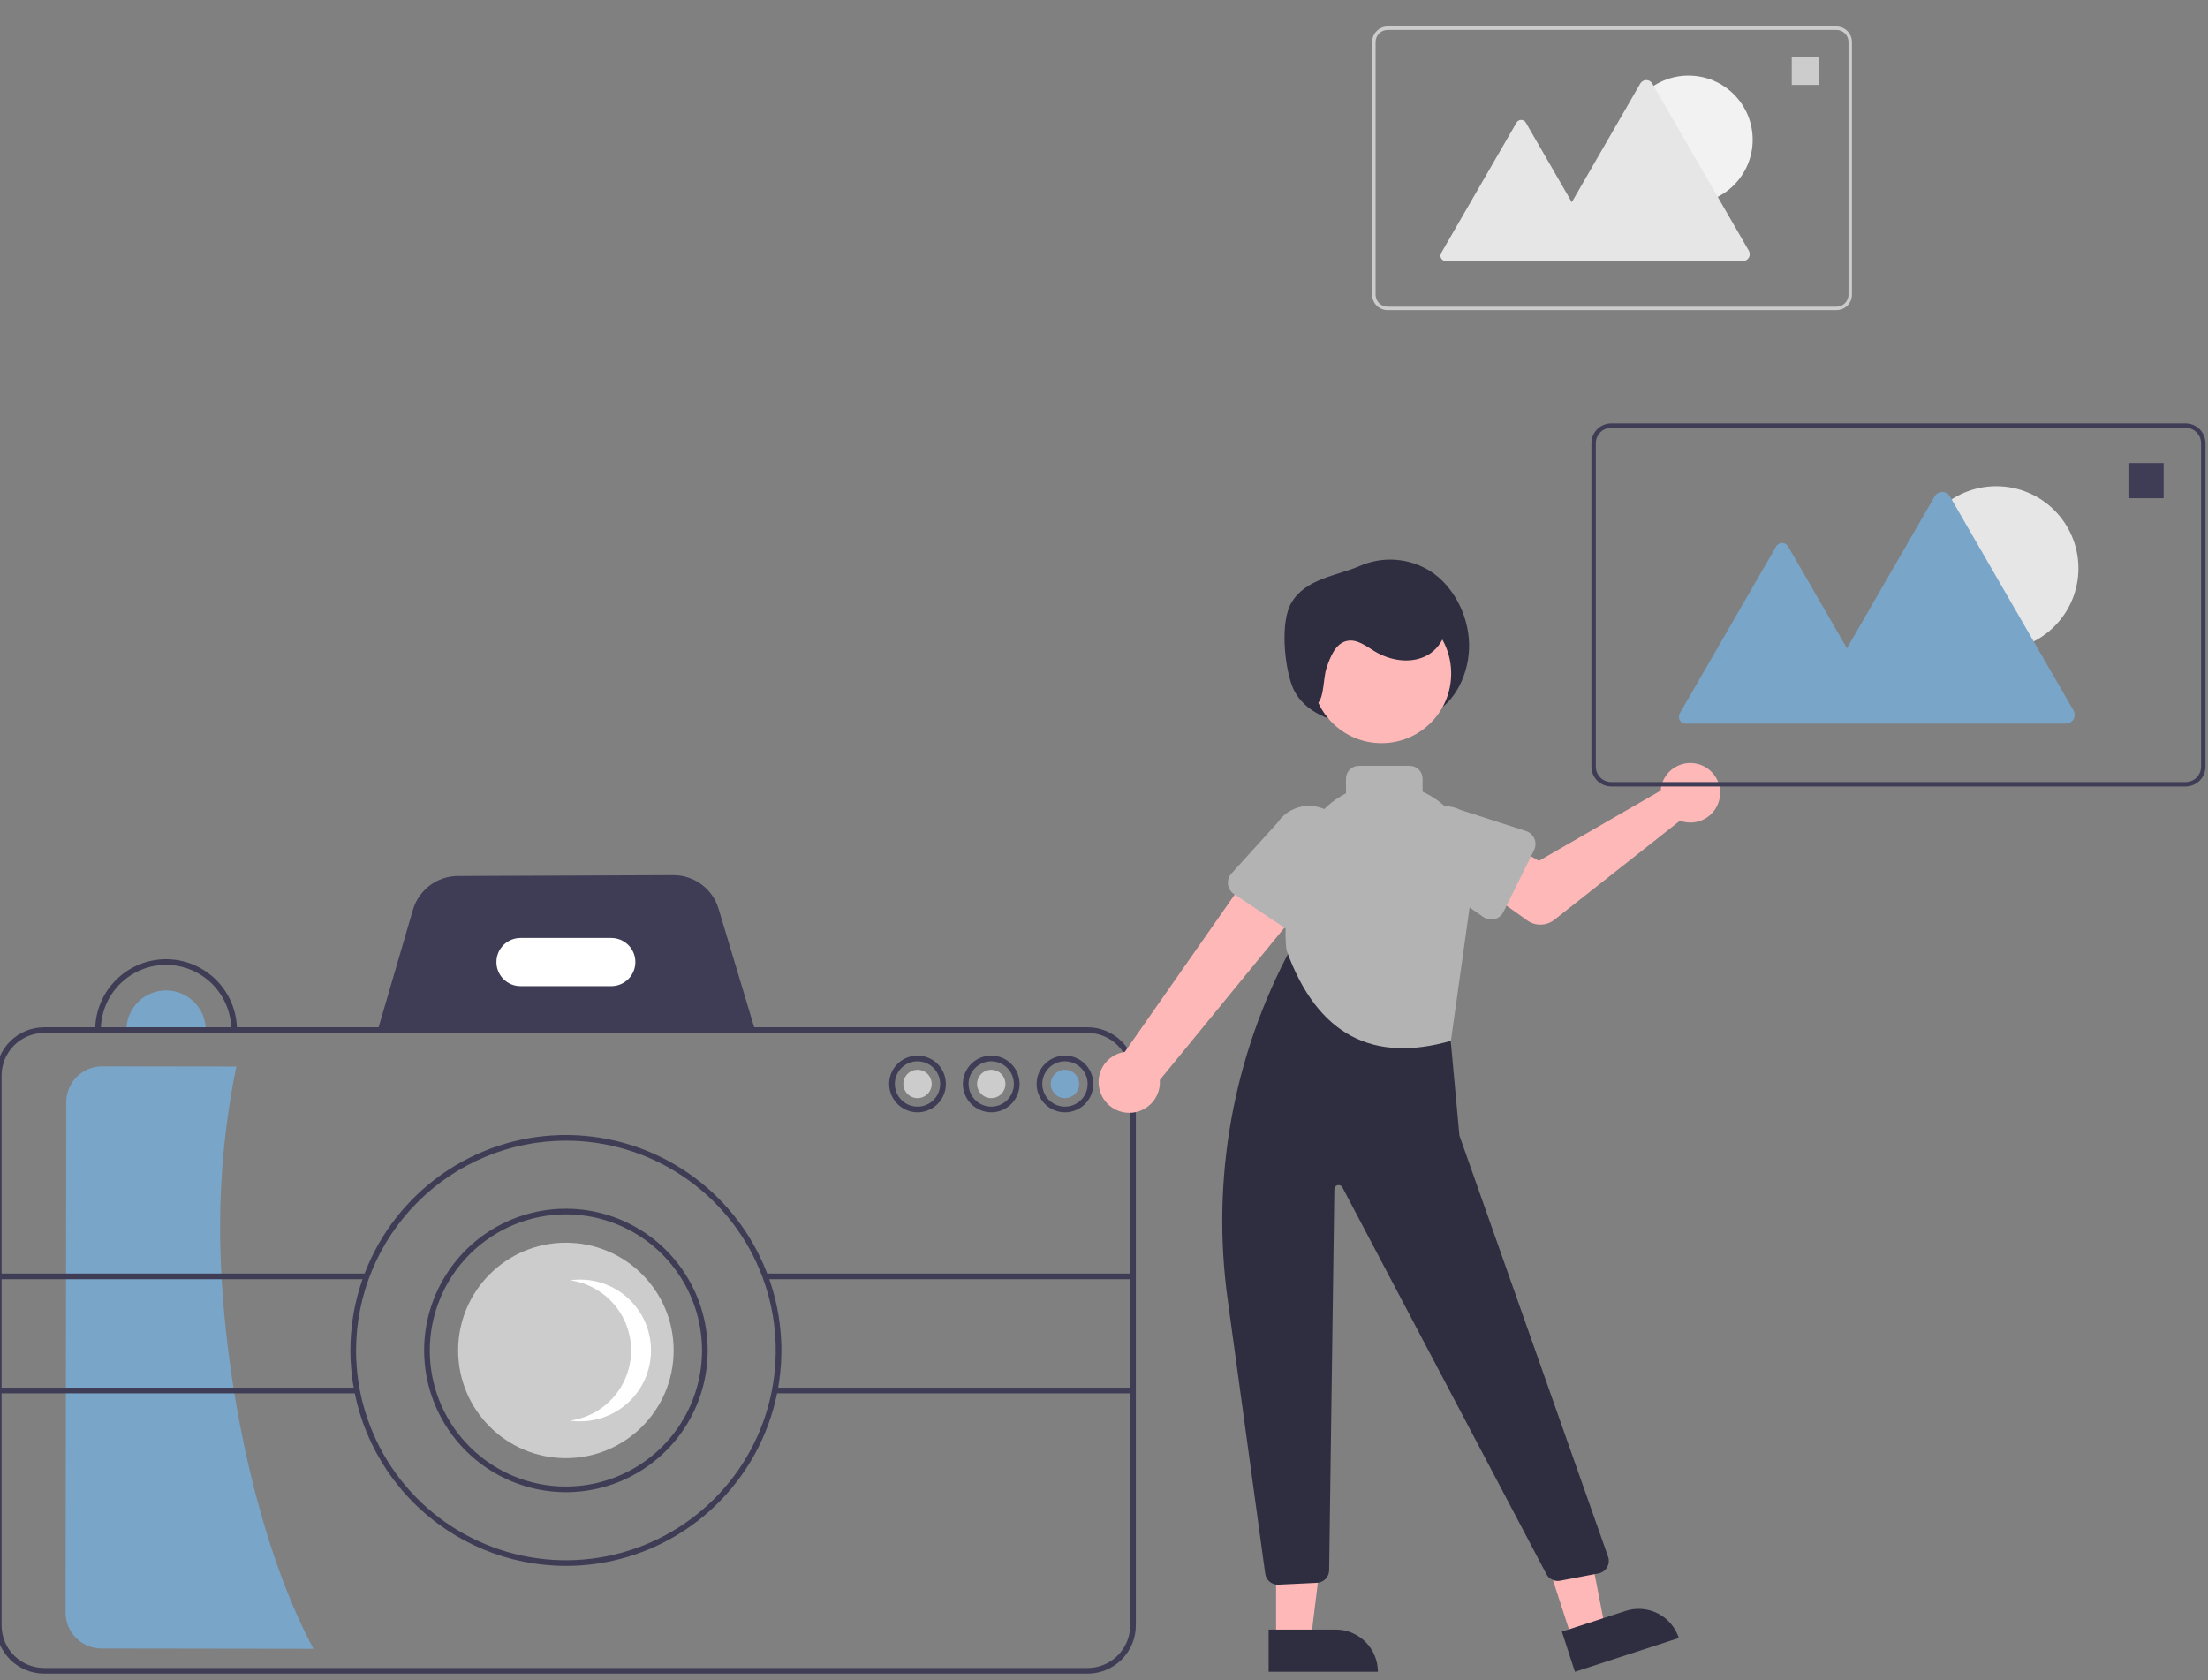 <svg width="435" height="331" viewBox="0 0 435 331" fill="none" xmlns="http://www.w3.org/2000/svg">
<rect x="0" y="0" width="435" height="331" fill="#808080" stroke="none"/>
<g clip-path="url(#clip0_287_382)">
<path d="M13.054 217.094L12.92 317.684C12.919 319.552 13.66 321.343 14.979 322.666C16.298 323.988 18.087 324.733 19.955 324.738L61.752 324.799C49.986 302.795 43.324 268.161 43.363 241.464C43.373 230.928 44.444 220.421 46.559 210.099L20.11 210.061C18.242 210.06 16.45 210.8 15.127 212.119C13.804 213.437 13.059 215.226 13.054 217.094Z" fill="#79A5C9"/>
<path d="M74.303 203.345L148.792 203.053L141.549 178.962C140.97 177.069 139.802 175.411 138.213 174.23C136.624 173.05 134.699 172.408 132.72 172.399H132.685L90.169 172.566C88.183 172.583 86.255 173.236 84.669 174.43C83.082 175.624 81.921 177.295 81.357 179.198L74.303 203.345Z" fill="#3F3D56"/>
<path d="M32.718 195.102C34.792 195.102 36.781 195.925 38.248 197.392C39.715 198.858 40.539 200.847 40.539 202.92H24.896C24.896 200.847 25.72 198.858 27.187 197.392C28.654 195.925 30.643 195.102 32.718 195.102Z" fill="#79A5C9"/>
<path d="M8.695 329.695H214.278C216.796 329.692 219.21 328.691 220.99 326.911C222.771 325.131 223.772 322.718 223.775 320.201V211.856C223.772 209.338 222.771 206.925 220.99 205.145C219.21 203.365 216.796 202.364 214.278 202.361H8.695C6.177 202.364 3.763 203.365 1.983 205.145C0.202 206.925 -0.799 209.338 -0.802 211.856V320.201C-0.799 322.718 0.202 325.131 1.983 326.911C3.763 328.691 6.177 329.692 8.695 329.695ZM214.278 203.478C216.5 203.481 218.63 204.364 220.2 205.935C221.771 207.505 222.655 209.635 222.658 211.856V320.201C222.655 322.422 221.771 324.551 220.2 326.122C218.63 327.692 216.5 328.576 214.278 328.578H8.695C6.474 328.576 4.344 327.692 2.773 326.122C1.202 324.551 0.318 322.422 0.315 320.201V211.856C0.318 209.635 1.202 207.505 2.773 205.935C4.344 204.364 6.474 203.481 8.695 203.478H214.278Z" fill="#3F3D56"/>
<path d="M102.549 194.264H120.425C121.685 194.264 122.893 193.764 123.783 192.873C124.674 191.983 125.174 190.776 125.174 189.517C125.174 188.258 124.674 187.05 123.783 186.16C122.893 185.27 121.685 184.77 120.425 184.77H102.549C101.289 184.77 100.081 185.27 99.191 186.16C98.3 187.05 97.8 188.258 97.8 189.517C97.8 190.776 98.3 191.983 99.191 192.873C100.081 193.764 101.289 194.264 102.549 194.264Z" fill="white"/>
<path d="M111.487 308.473C119.884 308.473 128.093 305.984 135.075 301.32C142.057 296.656 147.499 290.027 150.712 282.271C153.926 274.516 154.767 265.982 153.129 257.748C151.49 249.515 147.447 241.952 141.509 236.016C135.571 230.08 128.006 226.037 119.77 224.4C111.534 222.762 102.997 223.602 95.239 226.815C87.481 230.027 80.85 235.468 76.185 242.448C71.52 249.428 69.03 257.634 69.03 266.029C69.042 277.282 73.52 288.07 81.479 296.027C89.439 303.985 100.231 308.461 111.487 308.473ZM111.487 224.701C119.663 224.701 127.656 227.125 134.454 231.666C141.253 236.207 146.551 242.662 149.68 250.213C152.809 257.765 153.628 266.075 152.033 274.091C150.438 282.108 146.5 289.472 140.719 295.252C134.937 301.032 127.571 304.968 119.552 306.562C111.533 308.157 103.221 307.338 95.667 304.21C88.113 301.082 81.656 295.785 77.114 288.989C72.572 282.193 70.147 274.202 70.147 266.029C70.159 255.072 74.519 244.567 82.269 236.819C90.019 229.071 100.527 224.713 111.487 224.701Z" fill="#3F3D56"/>
<path d="M111.487 293.953C117.012 293.953 122.412 292.315 127.006 289.247C131.599 286.178 135.18 281.817 137.294 276.715C139.408 271.612 139.961 265.998 138.883 260.581C137.805 255.164 135.145 250.189 131.239 246.283C127.332 242.378 122.355 239.719 116.937 238.641C111.518 237.564 105.902 238.117 100.798 240.23C95.694 242.344 91.332 245.923 88.263 250.515C85.193 255.107 83.555 260.506 83.555 266.029C83.563 273.432 86.509 280.53 91.746 285.765C96.982 291 104.082 293.944 111.487 293.953ZM111.487 239.221C116.791 239.221 121.975 240.794 126.385 243.739C130.795 246.685 134.232 250.872 136.261 255.77C138.291 260.668 138.822 266.058 137.787 271.258C136.753 276.458 134.199 281.235 130.449 284.984C126.698 288.733 121.92 291.286 116.719 292.321C111.517 293.355 106.126 292.824 101.226 290.795C96.326 288.766 92.138 285.33 89.192 280.922C86.245 276.513 84.672 271.331 84.672 266.029C84.68 258.921 87.508 252.108 92.535 247.082C97.562 242.056 104.378 239.229 111.487 239.221Z" fill="#3F3D56"/>
<path d="M111.487 287.25C99.763 287.25 90.258 277.749 90.258 266.028C90.258 254.307 99.763 244.806 111.487 244.806C123.211 244.806 132.716 254.307 132.716 266.028C132.716 277.749 123.211 287.25 111.487 287.25Z" fill="#CCCCCC"/>
<path d="M124.336 266.028C124.336 262.664 123.12 259.414 120.914 256.874C118.707 254.334 115.657 252.677 112.325 252.205C114.306 251.924 116.323 252.071 118.242 252.637C120.16 253.202 121.935 254.173 123.446 255.484C124.956 256.794 126.168 258.414 126.998 260.233C127.828 262.053 128.258 264.029 128.258 266.028C128.258 268.028 127.828 270.004 126.998 271.824C126.168 273.643 124.956 275.263 123.446 276.573C121.935 277.884 120.16 278.855 118.242 279.42C116.323 279.986 114.306 280.133 112.325 279.851C115.657 279.38 118.707 277.723 120.914 275.183C123.12 272.643 124.336 269.392 124.336 266.028Z" fill="white"/>
<path d="M18.751 203.479H46.684V202.92C46.684 199.217 45.212 195.666 42.593 193.047C39.974 190.429 36.421 188.958 32.717 188.958C29.013 188.958 25.461 190.429 22.842 193.047C20.223 195.666 18.751 199.217 18.751 202.92V203.479ZM45.554 202.362H19.881C20.025 199.055 21.44 195.931 23.832 193.642C26.223 191.353 29.406 190.075 32.717 190.075C36.028 190.075 39.212 191.353 41.603 193.642C43.995 195.931 45.41 199.055 45.554 202.362Z" fill="#3F3D56"/>
<path d="M209.809 219.116C210.914 219.116 211.994 218.788 212.913 218.175C213.831 217.561 214.547 216.689 214.97 215.668C215.393 214.648 215.504 213.525 215.288 212.442C215.073 211.358 214.541 210.363 213.759 209.582C212.978 208.801 211.983 208.269 210.899 208.054C209.815 207.838 208.692 207.949 207.671 208.371C206.65 208.794 205.778 209.51 205.164 210.428C204.55 211.347 204.223 212.427 204.223 213.531C204.224 215.012 204.813 216.431 205.861 217.478C206.908 218.525 208.328 219.114 209.809 219.116ZM209.809 209.063C210.693 209.063 211.557 209.325 212.292 209.816C213.027 210.307 213.6 211.005 213.938 211.821C214.276 212.638 214.365 213.536 214.192 214.403C214.02 215.269 213.594 216.066 212.969 216.69C212.344 217.315 211.548 217.741 210.681 217.913C209.814 218.086 208.915 217.997 208.099 217.659C207.282 217.321 206.584 216.748 206.093 216.013C205.602 215.279 205.34 214.415 205.34 213.531C205.341 212.347 205.812 211.211 206.65 210.373C207.488 209.536 208.624 209.065 209.809 209.063Z" fill="#3F3D56"/>
<path d="M209.809 216.323C208.267 216.323 207.016 215.073 207.016 213.531C207.016 211.988 208.267 210.738 209.809 210.738C211.352 210.738 212.603 211.988 212.603 213.531C212.603 215.073 211.352 216.323 209.809 216.323Z" fill="#79A5C9"/>
<path d="M195.284 216.323C193.741 216.323 192.491 215.073 192.491 213.531C192.491 211.988 193.741 210.738 195.284 210.738C196.827 210.738 198.077 211.988 198.077 213.531C198.077 215.073 196.827 216.323 195.284 216.323Z" fill="#CCCCCC"/>
<path d="M180.759 216.323C179.217 216.323 177.966 215.073 177.966 213.531C177.966 211.988 179.217 210.738 180.759 210.738C182.302 210.738 183.553 211.988 183.553 213.531C183.553 215.073 182.302 216.323 180.759 216.323Z" fill="#CCCCCC"/>
<path d="M195.284 219.116C196.389 219.116 197.469 218.788 198.388 218.175C199.306 217.561 200.023 216.689 200.445 215.668C200.868 214.648 200.979 213.525 200.763 212.442C200.548 211.358 200.016 210.363 199.234 209.582C198.453 208.801 197.458 208.269 196.374 208.054C195.29 207.838 194.167 207.949 193.146 208.371C192.125 208.794 191.253 209.51 190.639 210.428C190.025 211.347 189.698 212.427 189.698 213.531C189.699 215.012 190.288 216.431 191.336 217.478C192.383 218.525 193.803 219.114 195.284 219.116ZM195.284 209.063C196.168 209.063 197.032 209.325 197.767 209.816C198.502 210.307 199.075 211.005 199.413 211.821C199.751 212.638 199.84 213.536 199.667 214.403C199.495 215.269 199.069 216.066 198.444 216.69C197.819 217.315 197.023 217.741 196.156 217.913C195.289 218.086 194.39 217.997 193.574 217.659C192.757 217.321 192.059 216.748 191.568 216.013C191.077 215.279 190.815 214.415 190.815 213.531C190.816 212.347 191.288 211.211 192.125 210.373C192.963 209.536 194.099 209.065 195.284 209.063Z" fill="#3F3D56"/>
<path d="M180.76 219.116C181.865 219.116 182.945 218.788 183.863 218.175C184.782 217.561 185.498 216.689 185.921 215.668C186.344 214.648 186.454 213.525 186.239 212.442C186.023 211.358 185.491 210.363 184.71 209.582C183.929 208.801 182.933 208.269 181.85 208.054C180.766 207.838 179.643 207.949 178.622 208.371C177.601 208.794 176.729 209.51 176.115 210.428C175.501 211.347 175.173 212.427 175.173 213.531C175.175 215.012 175.764 216.431 176.811 217.478C177.859 218.525 179.279 219.114 180.76 219.116ZM180.76 209.063C181.644 209.063 182.508 209.325 183.243 209.816C183.978 210.307 184.55 211.005 184.889 211.821C185.227 212.638 185.315 213.536 185.143 214.403C184.971 215.269 184.545 216.066 183.92 216.69C183.295 217.315 182.499 217.741 181.632 217.913C180.765 218.086 179.866 217.997 179.049 217.659C178.233 217.321 177.535 216.748 177.044 216.013C176.553 215.279 176.291 214.415 176.291 213.531C176.292 212.347 176.763 211.211 177.601 210.373C178.439 209.536 179.575 209.065 180.76 209.063Z" fill="#3F3D56"/>
<path d="M150.592 250.879H223.217V251.996H150.592V250.879Z" fill="#3F3D56"/>
<path d="M152.396 273.359H223.217V274.476H152.396V273.359Z" fill="#3F3D56"/>
<path d="M-0.242 250.879H72.382V251.996H-0.242V250.879Z" fill="#3F3D56"/>
<path d="M-0.115 273.359H70.706V274.476H-0.115V273.359Z" fill="#3F3D56"/>
<path d="M282.086 140.636C286.616 138.555 289.594 132.607 289.425 126.74C289.255 120.873 286.167 115.387 281.908 112.589C279.831 111.259 277.457 110.465 274.998 110.28C272.539 110.094 270.072 110.522 267.819 111.525C263.248 113.47 257.11 114 254.363 118.835C252.251 122.55 253.012 130.839 254.507 134.971C255.799 138.541 258.958 140.554 262.039 141.679C265.449 142.914 269.085 143.403 272.7 143.112C276.316 142.821 279.826 141.757 282.995 139.992" fill="#2F2E41"/>
<path d="M309.708 322.83L316.222 320.712L311.149 294.59L301.536 297.716L309.708 322.83Z" fill="#FFB8B8"/>
<path d="M320.268 317.338L307.708 321.423L310.28 329.329L330.75 322.672C330.412 321.634 329.873 320.672 329.163 319.842C328.453 319.012 327.587 318.33 326.614 317.835C325.641 317.339 324.579 317.04 323.491 316.955C322.402 316.87 321.307 317 320.268 317.338Z" fill="#2F2E41"/>
<path d="M251.403 322.972L258.252 322.971L261.51 296.562L251.402 296.562L251.403 322.972Z" fill="#FFB8B8"/>
<path d="M263.144 321.015H249.935V329.329H271.46C271.46 328.237 271.245 327.156 270.827 326.147C270.409 325.138 269.797 324.222 269.025 323.45C268.252 322.678 267.336 322.065 266.327 321.648C265.318 321.23 264.236 321.015 263.144 321.015Z" fill="#2F2E41"/>
<path d="M251.748 312.169C251.789 312.169 251.83 312.168 251.871 312.166L259.461 311.804C260.1 311.773 260.703 311.5 261.148 311.04C261.593 310.58 261.845 309.968 261.855 309.329L262.884 234.274C262.886 234.088 262.951 233.908 263.067 233.762C263.183 233.617 263.345 233.515 263.526 233.471C263.707 233.428 263.897 233.446 264.067 233.522C264.237 233.599 264.376 233.73 264.463 233.895L304.662 310.095C304.912 310.572 305.309 310.956 305.794 311.189C306.279 311.423 306.827 311.494 307.356 311.391L314.91 309.953C315.265 309.885 315.602 309.741 315.897 309.531C316.192 309.321 316.438 309.05 316.619 308.736C316.799 308.423 316.91 308.073 316.943 307.713C316.976 307.352 316.93 306.989 316.81 306.648L287.52 223.684L285.266 199.142C285.216 198.57 284.97 198.033 284.569 197.62C284.169 197.208 283.638 196.947 283.067 196.881C274.533 195.832 262.607 188.842 257.876 185.885C257.586 185.702 257.261 185.581 256.921 185.53C256.582 185.479 256.235 185.498 255.904 185.588C255.569 185.678 255.256 185.836 254.984 186.051C254.712 186.267 254.487 186.536 254.323 186.842C242.926 208.015 238.567 232.265 241.878 256.08L249.261 309.996C249.341 310.599 249.637 311.152 250.094 311.552C250.552 311.952 251.14 312.171 251.748 312.169Z" fill="#2F2E41"/>
<path d="M272.177 146.401C264.599 146.401 258.456 140.259 258.456 132.684C258.456 125.108 264.599 118.967 272.177 118.967C279.755 118.967 285.898 125.108 285.898 132.684C285.898 140.259 279.755 146.401 272.177 146.401Z" fill="#FFB8B8"/>
<path d="M285.849 205.036L289.98 175.523C290.986 171.038 290.17 166.338 287.71 162.455C285.251 158.572 281.351 155.824 276.866 154.815C272.381 153.806 267.679 154.618 263.792 157.073C259.906 159.528 257.154 163.425 256.141 167.908C254.964 173.364 252.574 180.005 253.447 187.164C259.566 204.142 270.673 209.376 285.849 205.036Z" fill="#B3B3B3"/>
<path d="M267.692 159.241H277.748C278.414 159.24 279.053 158.975 279.525 158.504C279.996 158.032 280.261 157.394 280.262 156.727V153.376C280.261 152.71 279.996 152.071 279.525 151.6C279.053 151.129 278.414 150.864 277.748 150.863H267.692C267.026 150.864 266.387 151.129 265.915 151.6C265.444 152.071 265.179 152.71 265.178 153.376V156.727C265.179 157.394 265.444 158.032 265.915 158.504C266.387 158.975 267.026 159.24 267.692 159.241Z" fill="#B3B3B3"/>
<path d="M216.73 215.023C216.457 214.189 216.37 213.306 216.476 212.435C216.582 211.565 216.877 210.728 217.341 209.983C217.805 209.239 218.427 208.606 219.162 208.127C219.898 207.649 220.73 207.338 221.598 207.216L252.899 162.418L262.18 171.591L228.494 212.742C228.603 214.214 228.167 215.676 227.27 216.849C226.372 218.022 225.076 218.825 223.626 219.106C222.175 219.387 220.673 219.127 219.402 218.374C218.131 217.622 217.18 216.429 216.73 215.023Z" fill="#FFB8B8"/>
<path d="M243.108 176.122L254.411 183.665C254.733 183.88 255.097 184.023 255.479 184.084C255.861 184.145 256.251 184.123 256.624 184.02C256.996 183.917 257.342 183.735 257.638 183.486C257.934 183.237 258.173 182.927 258.338 182.578L264.128 170.331C265.216 168.68 265.605 166.665 265.21 164.727C264.814 162.79 263.667 161.088 262.019 159.995C260.37 158.902 258.356 158.507 256.417 158.896C254.477 159.285 252.772 160.427 251.673 162.072L242.607 172.079C242.347 172.366 242.153 172.705 242.036 173.073C241.92 173.442 241.884 173.831 241.931 174.215C241.979 174.599 242.109 174.968 242.312 175.297C242.515 175.626 242.786 175.907 243.108 176.122Z" fill="#B3B3B3"/>
<path d="M327.306 154.829C327.238 155.131 327.193 155.437 327.173 155.745L303.175 169.586L297.342 166.229L291.123 174.367L300.872 181.313C301.659 181.874 302.608 182.165 303.575 182.141C304.541 182.118 305.474 181.781 306.234 181.183L330.98 161.666C332.097 162.079 333.313 162.143 334.467 161.848C335.621 161.554 336.657 160.915 337.439 160.017C338.221 159.119 338.711 158.004 338.843 156.821C338.976 155.638 338.745 154.443 338.182 153.394C337.618 152.345 336.749 151.493 335.689 150.95C334.629 150.407 333.429 150.2 332.248 150.356C331.067 150.512 329.962 151.023 329.08 151.822C328.197 152.622 327.578 153.67 327.306 154.829Z" fill="#FFB8B8"/>
<path d="M296.199 179.642L302.229 167.466C302.401 167.12 302.496 166.74 302.508 166.354C302.519 165.968 302.447 165.583 302.297 165.227C302.147 164.871 301.922 164.551 301.637 164.29C301.352 164.029 301.014 163.832 300.646 163.713L287.753 159.547C285.975 158.679 283.925 158.552 282.054 159.193C280.182 159.834 278.641 161.191 277.768 162.966C276.895 164.741 276.763 166.79 277.399 168.663C278.035 170.535 279.387 172.08 281.161 172.957L292.254 180.659C292.571 180.879 292.933 181.029 293.313 181.097C293.694 181.165 294.085 181.15 294.459 181.054C294.834 180.957 295.183 180.781 295.483 180.538C295.784 180.294 296.028 179.989 296.199 179.642Z" fill="#B3B3B3"/>
<path d="M258.582 138.929C260.98 139.041 260.567 133.954 261.318 131.674C262.068 129.395 263.103 126.675 265.463 126.238C267.398 125.88 269.146 127.294 270.831 128.309C273.835 130.119 277.723 130.786 280.877 129.254C284.031 127.721 285.948 123.625 284.415 120.473C283.947 119.606 283.307 118.845 282.534 118.235C281.76 117.626 280.87 117.182 279.918 116.931C278.009 116.441 276.02 116.345 274.073 116.65C269.73 117.183 265.556 118.662 261.847 120.983C259.287 122.587 256.852 124.773 256.09 127.696C255.328 130.618 255.017 138.567 257.996 139.07L258.582 138.929Z" fill="#2F2E41"/>
<path d="M317.428 154.927H430.598C431.632 154.926 432.624 154.514 433.356 153.783C434.087 153.052 434.499 152.06 434.5 151.026V87.305C434.499 86.271 434.087 85.28 433.356 84.548C432.624 83.817 431.632 83.406 430.598 83.404H317.428C316.394 83.406 315.402 83.817 314.67 84.548C313.938 85.28 313.527 86.271 313.526 87.305V151.026C313.527 152.06 313.938 153.052 314.67 153.783C315.402 154.514 316.394 154.926 317.428 154.927ZM430.598 84.271C431.402 84.272 432.174 84.592 432.743 85.161C433.312 85.73 433.632 86.501 433.633 87.305V151.026C433.632 151.83 433.312 152.601 432.743 153.17C432.174 153.739 431.402 154.059 430.598 154.06H317.428C316.623 154.059 315.852 153.739 315.283 153.17C314.714 152.601 314.394 151.83 314.393 151.026V87.305C314.394 86.501 314.714 85.73 315.283 85.161C315.852 84.592 316.623 84.272 317.428 84.271H430.598Z" fill="#3F3D56"/>
<path d="M393.29 128.135C384.352 128.135 377.107 120.892 377.107 111.957C377.107 103.022 384.352 95.779 393.29 95.779C402.227 95.779 409.472 103.022 409.472 111.957C409.472 120.892 402.227 128.135 393.29 128.135Z" fill="#E6E6E6"/>
<path d="M330.932 140.525L349.928 107.633C350.046 107.427 350.217 107.256 350.423 107.138C350.629 107.019 350.862 106.957 351.099 106.957C351.337 106.957 351.57 107.019 351.776 107.138C351.981 107.256 352.152 107.427 352.271 107.633L363.863 127.706L381.145 97.781C381.298 97.517 381.517 97.299 381.78 97.146C382.044 96.994 382.343 96.914 382.647 96.914C382.952 96.914 383.251 96.994 383.515 97.146C383.778 97.299 383.997 97.517 384.149 97.781L408.504 139.952C408.657 140.216 408.737 140.515 408.737 140.819C408.737 141.124 408.657 141.423 408.504 141.686C408.352 141.95 408.133 142.169 407.87 142.321C407.606 142.473 407.307 142.553 407.002 142.553H332.104C331.866 142.553 331.633 142.491 331.427 142.372C331.221 142.253 331.051 142.083 330.932 141.877C330.813 141.671 330.751 141.438 330.751 141.201C330.751 140.963 330.813 140.73 330.932 140.525Z" fill="#79A5C9"/>
<path d="M419.324 91.207H426.262V98.143H419.324V91.207Z" fill="#3F3D56"/>
<path d="M273.376 61.102H361.803C362.611 61.101 363.386 60.779 363.958 60.208C364.53 59.637 364.851 58.862 364.852 58.054V8.265C364.851 7.457 364.53 6.682 363.958 6.111C363.386 5.539 362.611 5.218 361.803 5.217H273.376C272.568 5.218 271.793 5.539 271.221 6.111C270.65 6.682 270.328 7.457 270.327 8.265V58.054C270.328 58.862 270.65 59.637 271.221 60.208C271.793 60.779 272.568 61.101 273.376 61.102ZM361.803 5.894C362.432 5.895 363.034 6.145 363.479 6.589C363.924 7.034 364.174 7.636 364.174 8.265V58.054C364.174 58.682 363.924 59.285 363.479 59.729C363.034 60.174 362.432 60.424 361.803 60.425H273.376C272.748 60.424 272.145 60.174 271.7 59.729C271.256 59.285 271.006 58.682 271.005 58.054V8.265C271.006 7.637 271.256 7.034 271.7 6.589C272.145 6.145 272.748 5.895 273.376 5.894H361.803Z" fill="#CCCCCC"/>
<path d="M332.652 40.168C325.668 40.168 320.007 34.509 320.007 27.527C320.007 20.546 325.668 14.887 332.652 14.887C339.635 14.887 345.296 20.546 345.296 27.527C345.296 34.509 339.635 40.168 332.652 40.168Z" fill="#F2F2F2"/>
<path d="M283.927 49.848L298.77 24.148C298.863 23.987 298.996 23.854 299.157 23.761C299.318 23.668 299.5 23.619 299.685 23.619C299.871 23.619 300.053 23.668 300.214 23.761C300.375 23.854 300.508 23.987 300.601 24.148L309.659 39.832L323.162 16.45C323.281 16.244 323.452 16.073 323.658 15.954C323.864 15.835 324.098 15.773 324.336 15.773C324.574 15.773 324.808 15.835 325.014 15.954C325.22 16.073 325.391 16.244 325.51 16.45L344.54 49.401C344.659 49.607 344.721 49.841 344.721 50.078C344.721 50.316 344.659 50.55 344.54 50.756C344.421 50.962 344.25 51.133 344.044 51.252C343.838 51.371 343.604 51.433 343.366 51.433H284.843C284.657 51.433 284.475 51.384 284.314 51.292C284.154 51.199 284.02 51.066 283.927 50.905C283.835 50.744 283.786 50.562 283.786 50.377C283.786 50.191 283.835 50.009 283.927 49.848Z" fill="#E6E6E6"/>
<path d="M352.994 11.313H358.415V16.733H352.994V11.313Z" fill="#CCCCCC"/>
</g>
<defs>
<clipPath id="clip0_287_382">
<rect width="435" height="330" fill="white" transform="matrix(-1 0 0 1 435 0.34)"/>
</clipPath>
</defs>
</svg>
